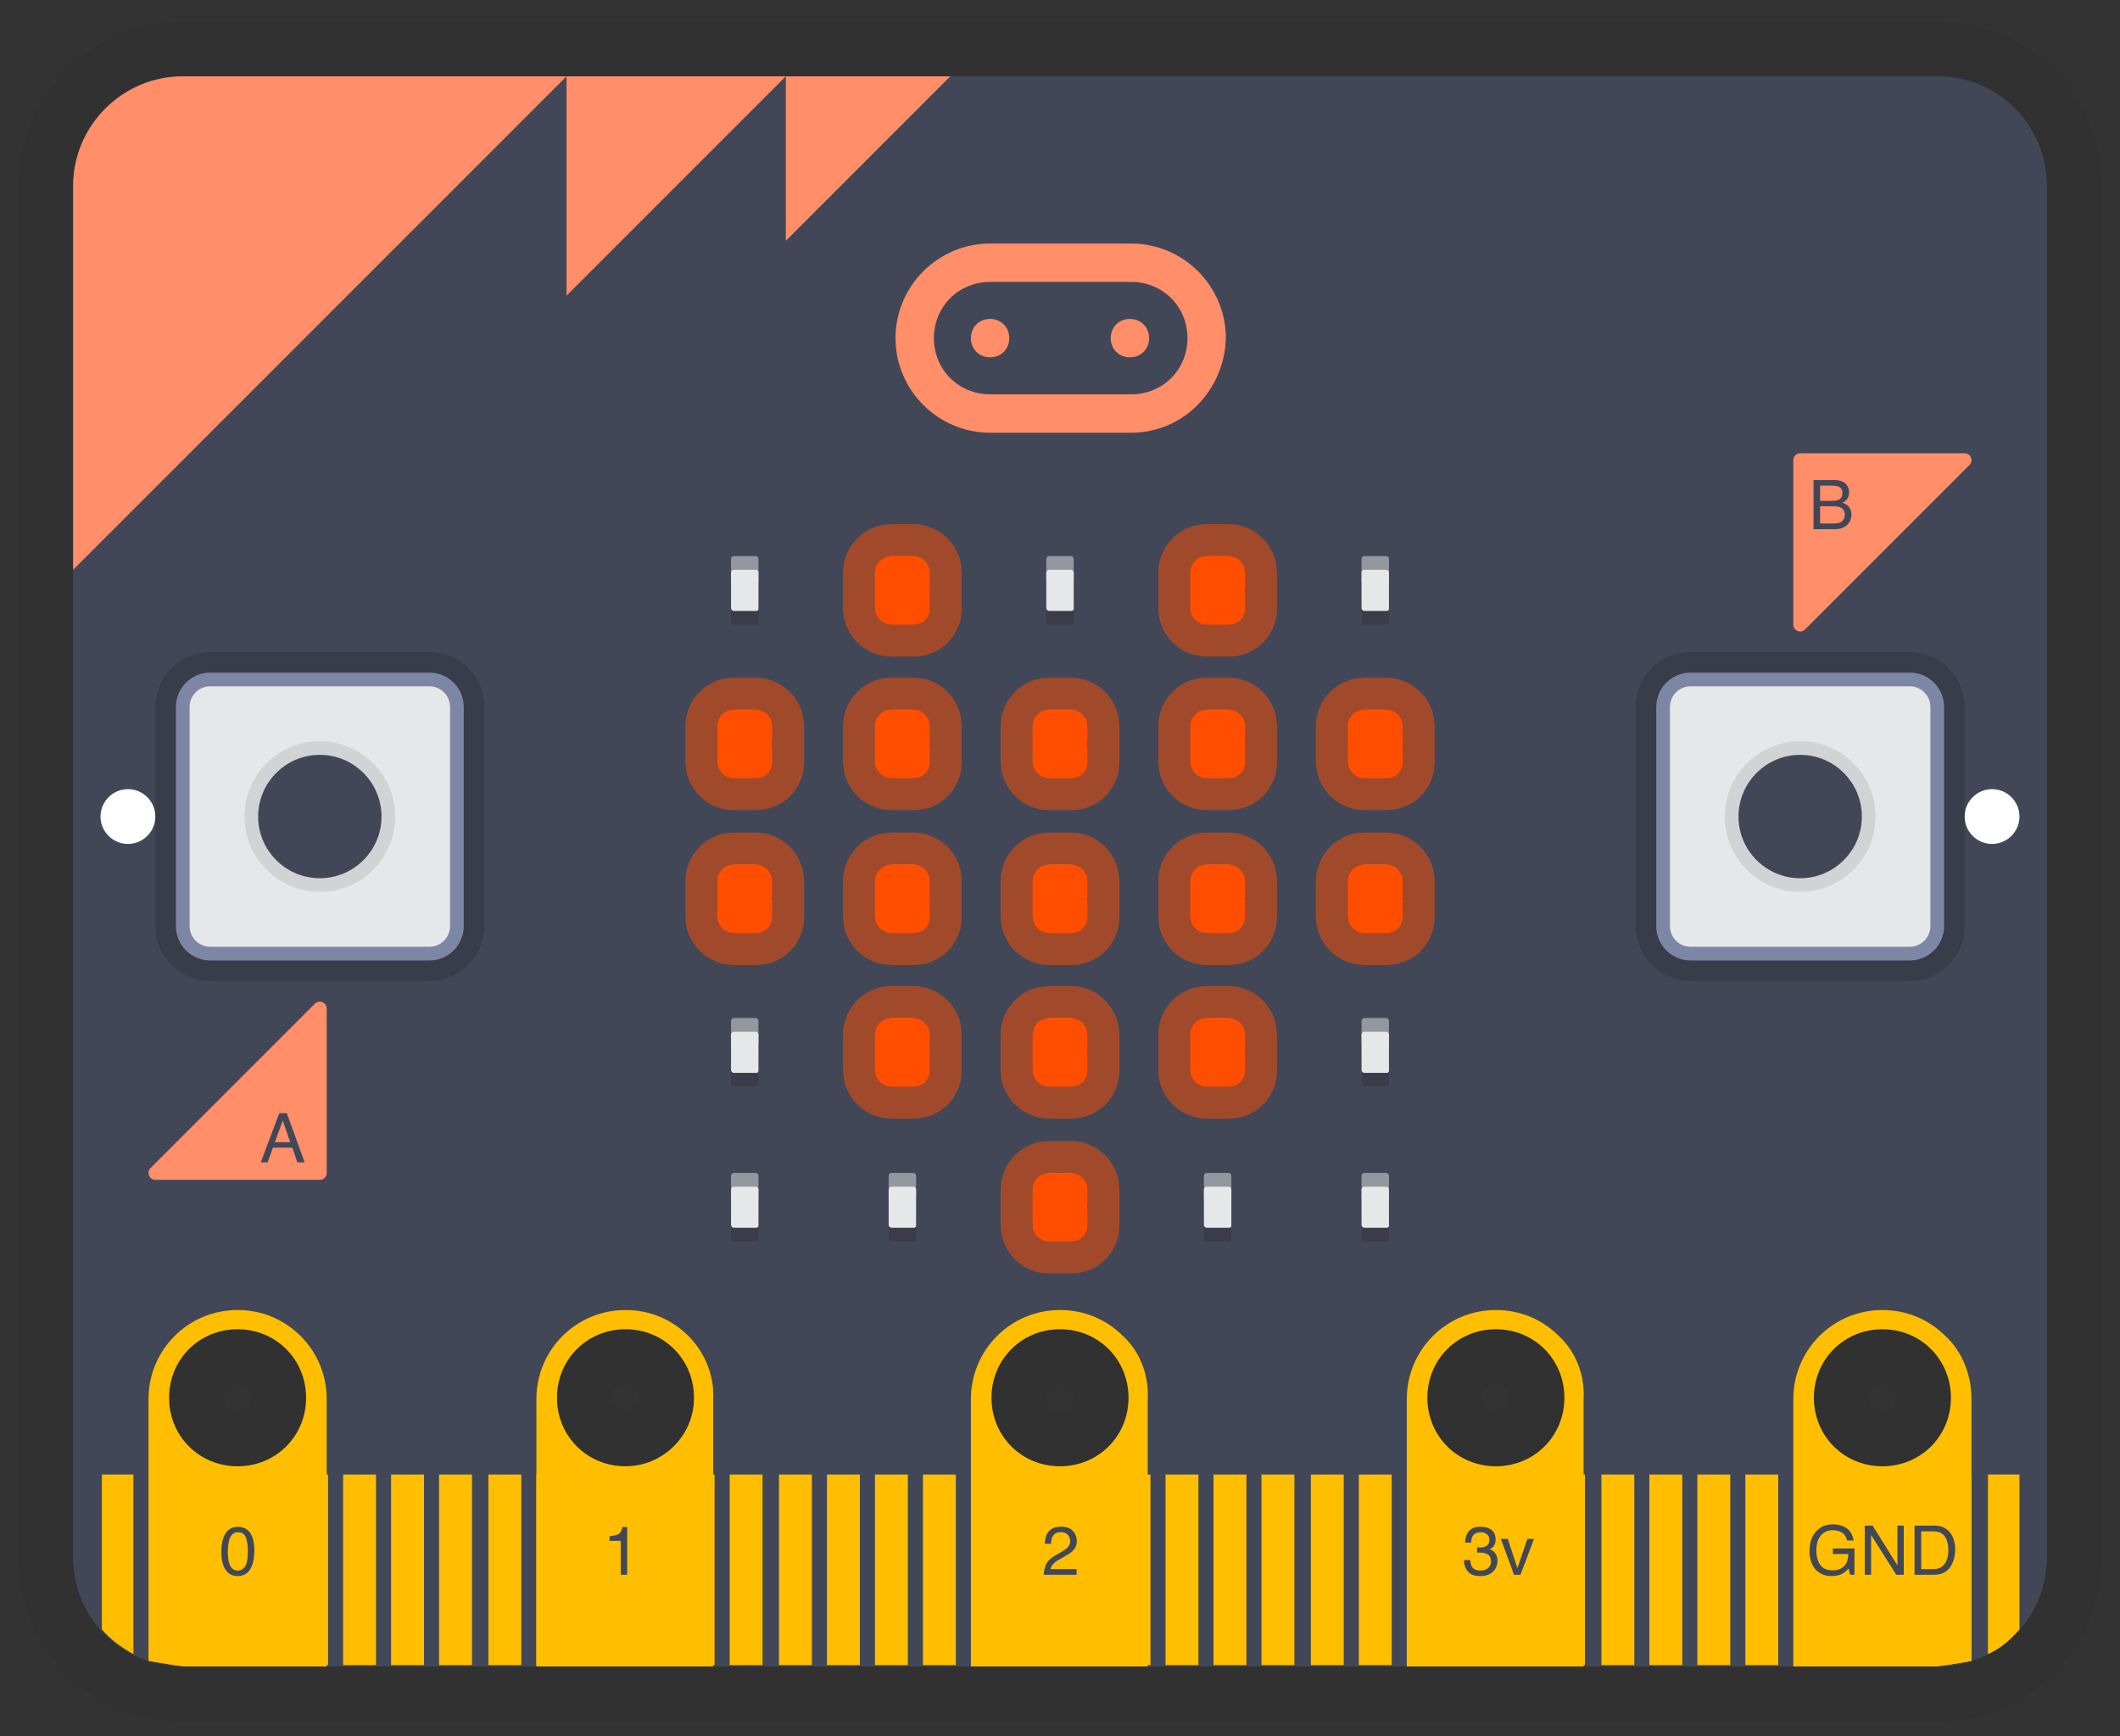<?xml version="1.0" encoding="UTF-8"?>
<svg width="116px" height="95px" viewBox="0 0 116 95" version="1.1" xmlns="http://www.w3.org/2000/svg" xmlns:xlink="http://www.w3.org/1999/xlink">
    <rect x="0" y="0" width="116" height="95" fill="#333333" stroke="none"/>
    <!-- Generator: Sketch 50.2 (55047) - http://www.bohemiancoding.com/sketch -->
    <title>microbit-illustration</title>
    <desc>Created with Sketch.</desc>
    <defs></defs>
    <g id="microbit-illustration" stroke="none" stroke-width="1" fill="none" fill-rule="evenodd">
        <g id="micro-bit" transform="translate(4, 3.5)">
            <path d="M102,0.675 L6,0.675 C2.7,0.675 0,3.375 0,6.675 L0,81.675 C0,84.375 1.725,86.625 4.125,87.375 C4.725,87.525 5.325,87.675 6,87.675 L102,87.675 C102.675,87.675 103.275,87.6 103.875,87.375 C106.275,86.625 108,84.375 108,81.675 L108,6.675 C108,3.375 105.375,0.675 102,0.675 Z M9,76.725 C6.9,76.725 5.25,75.075 5.25,72.975 C5.25,70.875 6.9,69.225 9,69.225 C11.1,69.225 12.75,70.875 12.75,72.975 C12.75,75.075 11.1,76.725 9,76.725 Z M30.225,76.725 C28.125,76.725 26.475,75.075 26.475,72.975 C26.475,70.875 28.125,69.225 30.225,69.225 C32.325,69.225 33.975,70.875 33.975,72.975 C33.975,75.075 32.25,76.725 30.225,76.725 Z M54,76.725 C51.9,76.725 50.25,75.075 50.25,72.975 C50.25,70.875 51.9,69.225 54,69.225 C56.1,69.225 57.75,70.875 57.75,72.975 C57.75,75.075 56.1,76.725 54,76.725 Z M77.85,76.725 C75.75,76.725 74.1,75.075 74.1,72.975 C74.1,70.875 75.75,69.225 77.85,69.225 C79.95,69.225 81.6,70.875 81.6,72.975 C81.6,75.075 79.95,76.725 77.85,76.725 Z M99,76.725 C96.9,76.725 95.25,75.075 95.25,72.975 C95.25,70.875 96.9,69.225 99,69.225 C101.1,69.225 102.75,70.875 102.75,72.975 C102.75,75.075 101.1,76.725 99,76.725 Z" id="Shape" stroke="#231F20" stroke-width="6" fill="#231F20" fill-rule="nonzero" opacity="0.1"></path>
            <path d="M102,0.675 L6,0.675 C2.7,0.675 0,3.375 0,6.675 L0,81.675 C0,84.375 1.725,86.625 4.125,87.375 C4.725,87.525 5.325,87.675 6,87.675 L102,87.675 C102.675,87.675 103.275,87.6 103.875,87.375 C106.275,86.625 108,84.375 108,81.675 L108,6.675 C108,3.375 105.375,0.675 102,0.675 Z M9,76.725 C6.9,76.725 5.25,75.075 5.25,72.975 C5.25,70.875 6.9,69.225 9,69.225 C11.1,69.225 12.75,70.875 12.75,72.975 C12.75,75.075 11.1,76.725 9,76.725 Z M30.225,76.725 C28.125,76.725 26.475,75.075 26.475,72.975 C26.475,70.875 28.125,69.225 30.225,69.225 C32.325,69.225 33.975,70.875 33.975,72.975 C33.975,75.075 32.25,76.725 30.225,76.725 Z M54,76.725 C51.9,76.725 50.25,75.075 50.25,72.975 C50.25,70.875 51.9,69.225 54,69.225 C56.1,69.225 57.75,70.875 57.75,72.975 C57.75,75.075 56.1,76.725 54,76.725 Z M77.85,76.725 C75.75,76.725 74.1,75.075 74.1,72.975 C74.1,70.875 75.75,69.225 77.85,69.225 C79.95,69.225 81.6,70.875 81.6,72.975 C81.6,75.075 79.95,76.725 77.85,76.725 Z M99,76.725 C96.9,76.725 95.25,75.075 95.25,72.975 C95.25,70.875 96.9,69.225 99,69.225 C101.1,69.225 102.75,70.875 102.75,72.975 C102.75,75.075 101.1,76.725 99,76.725 Z" id="Shape" fill="#414757" fill-rule="nonzero"></path>
            <path d="M0,27.675 L0,6.675 C0,3.375 2.7,0.675 6,0.675 L27,0.675 L0,27.675 Z" id="Shape" fill="#FF8E69" fill-rule="nonzero"></path>
            <polygon id="Shape" fill="#FF8E69" fill-rule="nonzero" points="27 12.675 27 0.675 39 0.675"></polygon>
            <polygon id="Shape" fill="#FF8E69" fill-rule="nonzero" points="39 9.675 39 0.675 48 0.675"></polygon>
            <polygon id="Shape" stroke="#FF8E69" stroke-width="0.75" fill="#FF8E69" fill-rule="nonzero" stroke-linecap="round" stroke-linejoin="round" points="94.5 30.675 94.5 21.675 103.5 21.675"></polygon>
            <polygon id="Shape" stroke="#FF8E69" stroke-width="0.75" fill="#FF8E69" fill-rule="nonzero" stroke-linecap="round" stroke-linejoin="round" points="13.5 51.675 13.5 60.675 4.5 60.675"></polygon>
            <path d="M3,42.675 C2.175,42.675 1.5,42 1.5,41.175 C1.5,40.35 2.175,39.675 3,39.675 C3.825,39.675 4.5,40.35 4.5,41.175 C4.5,42 3.825,42.675 3,42.675 Z" id="Shape" fill="#FFFFFF" fill-rule="nonzero"></path>
            <path d="M105,42.675 C104.175,42.675 103.5,42 103.5,41.175 C103.5,40.35 104.175,39.675 105,39.675 C105.825,39.675 106.5,40.35 106.5,41.175 C106.5,42 105.825,42.675 105,42.675 Z" id="Shape" fill="#FFFFFF" fill-rule="nonzero"></path>
            <g id="Group" transform="translate(45, 9.75)" fill="#FF8E69" fill-rule="nonzero">
                <path d="M12.825,6.3 C13.425,6.3 13.875,5.85 13.875,5.25 C13.875,4.65 13.425,4.2 12.825,4.2 C12.225,4.2 11.775,4.65 11.775,5.25 C11.775,5.85 12.225,6.3 12.825,6.3" id="Shape"></path>
                <path d="M5.175,4.2 C4.575,4.2 4.125,4.65 4.125,5.25 C4.125,5.85 4.575,6.3 5.175,6.3 C5.775,6.3 6.225,5.85 6.225,5.25 C6.225,4.65 5.775,4.2 5.175,4.2" id="Shape"></path>
                <path d="M5.175,2.175 C3.45,2.175 2.1,3.525 2.1,5.25 C2.1,6.975 3.45,8.325 5.175,8.325 L12.9,8.325 C14.625,8.325 15.975,6.975 15.975,5.25 C15.975,3.525 14.625,2.175 12.9,2.175 L5.175,2.175 M12.9,10.425 L5.175,10.425 C2.325,10.425 0,8.1 0,5.25 C0,2.4 2.325,0.075 5.175,0.075 L12.9,0.075 C15.75,0.075 18.075,2.4 18.075,5.25 C18,8.1 15.75,10.425 12.9,10.425" id="Shape"></path>
            </g>
            <g id="Group" transform="translate(6, 33)" fill-rule="nonzero">
                <path d="M13.5,0.675 L1.5,0.675 C0.675,0.675 0,1.35 0,2.175 L0,14.175 C0,15 0.675,15.675 1.5,15.675 L13.5,15.675 C14.325,15.675 15,15 15,14.175 L15,2.175 C15,1.35 14.325,0.675 13.5,0.675 Z" id="Shape" stroke="#231F20" stroke-width="3" fill="#231F20" opacity="0.25" stroke-linecap="round" stroke-linejoin="round"></path>
                <path d="M13.5,0.675 L1.5,0.675 C0.675,0.675 0,1.35 0,2.175 L0,14.175 C0,15 0.675,15.675 1.5,15.675 L13.5,15.675 C14.325,15.675 15,15 15,14.175 L15,2.175 C15,1.35 14.325,0.675 13.5,0.675 Z" id="Shape" stroke="#7C87A5" stroke-width="0.75" fill="#E6E7E8" stroke-linecap="round" stroke-linejoin="round"></path>
                <circle id="Oval" stroke="#231F20" stroke-width="2.25" fill="#231F20" opacity="0.1" cx="7.5" cy="8.175" r="3"></circle>
                <circle id="Oval" stroke="#414757" stroke-width="0.75" fill="#414757" cx="7.5" cy="8.175" r="3"></circle>
            </g>
            <g id="Group" transform="translate(87, 33)" fill-rule="nonzero">
                <path d="M13.5,0.675 L1.5,0.675 C0.675,0.675 0,1.35 0,2.175 L0,14.175 C0,15 0.675,15.675 1.5,15.675 L13.5,15.675 C14.325,15.675 15,15 15,14.175 L15,2.175 C15,1.35 14.325,0.675 13.5,0.675 Z" id="Shape" stroke="#231F20" stroke-width="3" fill="#231F20" opacity="0.25" stroke-linecap="round" stroke-linejoin="round"></path>
                <path d="M13.5,0.675 L1.5,0.675 C0.675,0.675 0,1.35 0,2.175 L0,14.175 C0,15 0.675,15.675 1.5,15.675 L13.5,15.675 C14.325,15.675 15,15 15,14.175 L15,2.175 C15,1.35 14.325,0.675 13.5,0.675 Z" id="Shape" stroke="#7C87A5" stroke-width="0.75" fill="#E6E7E8" stroke-linecap="round" stroke-linejoin="round"></path>
                <circle id="Oval" stroke="#231F20" stroke-width="2.25" fill="#231F20" opacity="0.1" cx="7.5" cy="8.175" r="3"></circle>
                <circle id="Oval" stroke="#414757" stroke-width="0.75" fill="#414757" cx="7.5" cy="8.175" r="3"></circle>
            </g>
            <g id="Group" transform="translate(36, 26.25)" fill-rule="nonzero">
                <g id="Shape">
                    <g opacity="0.5" fill="#E6E7E8">
                        <path d="M1.35,2.175 L0.15,2.175 C0.075,2.175 -7.10542736e-15,2.1 -7.10542736e-15,2.025 L-7.10542736e-15,0.825 C-7.10542736e-15,0.75 0.075,0.675 0.15,0.675 L1.35,0.675 C1.425,0.675 1.5,0.75 1.5,0.825 L1.5,2.025 C1.5,2.1 1.5,2.175 1.35,2.175 Z"></path>
                    </g>
                    <g opacity="0.25" transform="translate(0, 2.25)" fill="#231F20">
                        <path d="M1.35,2.175 L0.15,2.175 C0.075,2.175 -7.10542736e-15,2.1 -7.10542736e-15,2.025 L-7.10542736e-15,0.825 C-7.10542736e-15,0.75 0.075,0.675 0.15,0.675 L1.35,0.675 C1.425,0.675 1.5,0.75 1.5,0.825 L1.5,2.025 C1.5,2.1 1.5,2.175 1.35,2.175 Z"></path>
                    </g>
                    <path d="M1.35,3.675 L0.15,3.675 C0.075,3.675 -7.10542736e-15,3.6 -7.10542736e-15,3.525 L-7.10542736e-15,1.575 C-7.10542736e-15,1.5 0.075,1.425 0.15,1.425 L1.35,1.425 C1.425,1.425 1.5,1.5 1.5,1.575 L1.5,3.525 C1.5,3.6 1.5,3.675 1.35,3.675 Z" fill="#E6E7E8"></path>
                </g>
                <g transform="translate(8.25, 0)" id="Shape">
                    <g opacity="0.5" fill="#E6E7E8">
                        <path d="M1.725,2.175 L0.525,2.175 C0.45,2.175 0.375,2.1 0.375,2.025 L0.375,0.825 C0.375,0.75 0.45,0.675 0.525,0.675 L1.725,0.675 C1.8,0.675 1.875,0.75 1.875,0.825 L1.875,2.025 C1.875,2.1 1.875,2.175 1.725,2.175 Z"></path>
                    </g>
                    <g opacity="0.25" transform="translate(0, 2.25)" fill="#231F20">
                        <path d="M1.725,2.175 L0.525,2.175 C0.45,2.175 0.375,2.1 0.375,2.025 L0.375,0.825 C0.375,0.75 0.45,0.675 0.525,0.675 L1.725,0.675 C1.8,0.675 1.875,0.75 1.875,0.825 L1.875,2.025 C1.875,2.1 1.875,2.175 1.725,2.175 Z"></path>
                    </g>
                    <path d="M1.725,3.675 L0.525,3.675 C0.45,3.675 0.375,3.6 0.375,3.525 L0.375,1.575 C0.375,1.5 0.45,1.425 0.525,1.425 L1.725,1.425 C1.8,1.425 1.875,1.5 1.875,1.575 L1.875,3.525 C1.875,3.6 1.875,3.675 1.725,3.675 Z" fill="#E6E7E8"></path>
                </g>
                <g transform="translate(17.25, 0)" id="Shape">
                    <g opacity="0.5" fill="#E6E7E8">
                        <path d="M1.35,2.175 L0.15,2.175 C0.075,2.175 0,2.1 0,2.025 L0,0.825 C0,0.75 0.075,0.675 0.15,0.675 L1.35,0.675 C1.425,0.675 1.5,0.75 1.5,0.825 L1.5,2.025 C1.5,2.1 1.5,2.175 1.35,2.175 Z"></path>
                    </g>
                    <g opacity="0.25" transform="translate(0, 2.25)" fill="#231F20">
                        <path d="M1.35,2.175 L0.15,2.175 C0.075,2.175 0,2.1 0,2.025 L0,0.825 C0,0.75 0.075,0.675 0.15,0.675 L1.35,0.675 C1.425,0.675 1.5,0.75 1.5,0.825 L1.5,2.025 C1.5,2.1 1.5,2.175 1.35,2.175 Z"></path>
                    </g>
                    <path d="M1.35,3.675 L0.15,3.675 C0.075,3.675 0,3.6 0,3.525 L0,1.575 C0,1.5 0.075,1.425 0.15,1.425 L1.35,1.425 C1.425,1.425 1.5,1.5 1.5,1.575 L1.5,3.525 C1.5,3.6 1.5,3.675 1.35,3.675 Z" fill="#E6E7E8"></path>
                </g>
                <g transform="translate(25.5, 0)" id="Shape">
                    <g opacity="0.5" fill="#E6E7E8">
                        <path d="M1.725,2.175 L0.525,2.175 C0.45,2.175 0.375,2.1 0.375,2.025 L0.375,0.825 C0.375,0.75 0.45,0.675 0.525,0.675 L1.725,0.675 C1.8,0.675 1.875,0.75 1.875,0.825 L1.875,2.025 C1.875,2.1 1.875,2.175 1.725,2.175 Z"></path>
                    </g>
                    <g opacity="0.25" transform="translate(0, 2.25)" fill="#231F20">
                        <path d="M1.725,2.175 L0.525,2.175 C0.45,2.175 0.375,2.1 0.375,2.025 L0.375,0.825 C0.375,0.75 0.45,0.675 0.525,0.675 L1.725,0.675 C1.8,0.675 1.875,0.75 1.875,0.825 L1.875,2.025 C1.875,2.1 1.875,2.175 1.725,2.175 Z"></path>
                    </g>
                    <path d="M1.725,3.675 L0.525,3.675 C0.45,3.675 0.375,3.6 0.375,3.525 L0.375,1.575 C0.375,1.5 0.45,1.425 0.525,1.425 L1.725,1.425 C1.8,1.425 1.875,1.5 1.875,1.575 L1.875,3.525 C1.875,3.6 1.875,3.675 1.725,3.675 Z" fill="#E6E7E8"></path>
                </g>
                <g transform="translate(34.5, 0)" id="Shape">
                    <g opacity="0.5" fill="#E6E7E8">
                        <path d="M1.35,2.175 L0.15,2.175 C0.075,2.175 0,2.1 0,2.025 L0,0.825 C0,0.75 0.075,0.675 0.15,0.675 L1.35,0.675 C1.425,0.675 1.5,0.75 1.5,0.825 L1.5,2.025 C1.5,2.1 1.5,2.175 1.35,2.175 Z"></path>
                    </g>
                    <g opacity="0.25" transform="translate(0, 2.25)" fill="#231F20">
                        <path d="M1.35,2.175 L0.15,2.175 C0.075,2.175 0,2.1 0,2.025 L0,0.825 C0,0.75 0.075,0.675 0.15,0.675 L1.35,0.675 C1.425,0.675 1.5,0.75 1.5,0.825 L1.5,2.025 C1.5,2.1 1.5,2.175 1.35,2.175 Z"></path>
                    </g>
                    <path d="M1.35,3.675 L0.15,3.675 C0.075,3.675 0,3.6 0,3.525 L0,1.575 C0,1.5 0.075,1.425 0.15,1.425 L1.35,1.425 C1.425,1.425 1.5,1.5 1.5,1.575 L1.5,3.525 C1.5,3.6 1.5,3.675 1.35,3.675 Z" fill="#E6E7E8"></path>
                </g>
            </g>
            <g id="Group" transform="translate(36, 35.25)" fill-rule="nonzero">
                <g id="Shape">
                    <g opacity="0.5" fill="#E6E7E8">
                        <path d="M1.35,1.575 L0.15,1.575 C0.075,1.575 -7.10542736e-15,1.5 -7.10542736e-15,1.425 L-7.10542736e-15,0.225 C-7.10542736e-15,0.15 0.075,0.075 0.15,0.075 L1.35,0.075 C1.425,0.075 1.5,0.15 1.5,0.225 L1.5,1.425 C1.5,1.5 1.5,1.575 1.35,1.575 Z"></path>
                    </g>
                    <g opacity="0.25" transform="translate(0, 2.25)" fill="#231F20">
                        <path d="M1.35,1.575 L0.15,1.575 C0.075,1.575 -7.10542736e-15,1.5 -7.10542736e-15,1.425 L-7.10542736e-15,0.225 C-7.10542736e-15,0.15 0.075,0.075 0.15,0.075 L1.35,0.075 C1.425,0.075 1.5,0.15 1.5,0.225 L1.5,1.425 C1.5,1.5 1.5,1.575 1.35,1.575 Z"></path>
                    </g>
                    <path d="M1.35,3.075 L0.15,3.075 C0.075,3.075 -7.10542736e-15,3 -7.10542736e-15,2.925 L-7.10542736e-15,0.975 C-7.10542736e-15,0.9 0.075,0.825 0.15,0.825 L1.35,0.825 C1.425,0.825 1.5,0.9 1.5,0.975 L1.5,2.925 C1.5,3 1.5,3.075 1.35,3.075 Z" fill="#E6E7E8"></path>
                </g>
                <g transform="translate(8.25, 0)" id="Shape">
                    <g opacity="0.5" fill="#E6E7E8">
                        <path d="M1.725,1.575 L0.525,1.575 C0.45,1.575 0.375,1.5 0.375,1.425 L0.375,0.225 C0.375,0.15 0.45,0.075 0.525,0.075 L1.725,0.075 C1.8,0.075 1.875,0.15 1.875,0.225 L1.875,1.425 C1.875,1.5 1.875,1.575 1.725,1.575 Z"></path>
                    </g>
                    <g opacity="0.25" transform="translate(0, 2.25)" fill="#231F20">
                        <path d="M1.725,1.575 L0.525,1.575 C0.45,1.575 0.375,1.5 0.375,1.425 L0.375,0.225 C0.375,0.15 0.45,0.075 0.525,0.075 L1.725,0.075 C1.8,0.075 1.875,0.15 1.875,0.225 L1.875,1.425 C1.875,1.5 1.875,1.575 1.725,1.575 Z"></path>
                    </g>
                    <path d="M1.725,3.075 L0.525,3.075 C0.45,3.075 0.375,3 0.375,2.925 L0.375,0.975 C0.375,0.9 0.45,0.825 0.525,0.825 L1.725,0.825 C1.8,0.825 1.875,0.9 1.875,0.975 L1.875,2.925 C1.875,3 1.875,3.075 1.725,3.075 Z" fill="#E6E7E8"></path>
                </g>
                <g transform="translate(17.25, 0)" id="Shape">
                    <g opacity="0.5" fill="#E6E7E8">
                        <path d="M1.35,1.575 L0.15,1.575 C0.075,1.575 0,1.5 0,1.425 L0,0.225 C0,0.15 0.075,0.075 0.15,0.075 L1.35,0.075 C1.425,0.075 1.5,0.15 1.5,0.225 L1.5,1.425 C1.5,1.5 1.5,1.575 1.35,1.575 Z"></path>
                    </g>
                    <g opacity="0.25" transform="translate(0, 2.25)" fill="#231F20">
                        <path d="M1.35,1.575 L0.15,1.575 C0.075,1.575 0,1.5 0,1.425 L0,0.225 C0,0.15 0.075,0.075 0.15,0.075 L1.35,0.075 C1.425,0.075 1.5,0.15 1.5,0.225 L1.5,1.425 C1.5,1.5 1.5,1.575 1.35,1.575 Z"></path>
                    </g>
                    <path d="M1.35,3.075 L0.15,3.075 C0.075,3.075 0,3 0,2.925 L0,0.975 C0,0.9 0.075,0.825 0.15,0.825 L1.35,0.825 C1.425,0.825 1.5,0.9 1.5,0.975 L1.5,2.925 C1.5,3 1.5,3.075 1.35,3.075 Z" fill="#E6E7E8"></path>
                </g>
                <g transform="translate(25.5, 0)" id="Shape">
                    <g opacity="0.5" fill="#E6E7E8">
                        <path d="M1.725,1.575 L0.525,1.575 C0.45,1.575 0.375,1.5 0.375,1.425 L0.375,0.225 C0.375,0.15 0.45,0.075 0.525,0.075 L1.725,0.075 C1.8,0.075 1.875,0.15 1.875,0.225 L1.875,1.425 C1.875,1.5 1.875,1.575 1.725,1.575 Z"></path>
                    </g>
                    <g opacity="0.25" transform="translate(0, 2.25)" fill="#231F20">
                        <path d="M1.725,1.575 L0.525,1.575 C0.45,1.575 0.375,1.5 0.375,1.425 L0.375,0.225 C0.375,0.15 0.45,0.075 0.525,0.075 L1.725,0.075 C1.8,0.075 1.875,0.15 1.875,0.225 L1.875,1.425 C1.875,1.5 1.875,1.575 1.725,1.575 Z"></path>
                    </g>
                    <path d="M1.725,3.075 L0.525,3.075 C0.45,3.075 0.375,3 0.375,2.925 L0.375,0.975 C0.375,0.9 0.45,0.825 0.525,0.825 L1.725,0.825 C1.8,0.825 1.875,0.9 1.875,0.975 L1.875,2.925 C1.875,3 1.875,3.075 1.725,3.075 Z" fill="#E6E7E8"></path>
                </g>
                <g transform="translate(34.5, 0)" id="Shape">
                    <g opacity="0.5" fill="#E6E7E8">
                        <path d="M1.35,1.575 L0.15,1.575 C0.075,1.575 0,1.5 0,1.425 L0,0.225 C0,0.15 0.075,0.075 0.15,0.075 L1.35,0.075 C1.425,0.075 1.5,0.15 1.5,0.225 L1.5,1.425 C1.5,1.5 1.5,1.575 1.35,1.575 Z"></path>
                    </g>
                    <g opacity="0.25" transform="translate(0, 2.25)" fill="#231F20">
                        <path d="M1.35,1.575 L0.15,1.575 C0.075,1.575 0,1.5 0,1.425 L0,0.225 C0,0.15 0.075,0.075 0.15,0.075 L1.35,0.075 C1.425,0.075 1.5,0.15 1.5,0.225 L1.5,1.425 C1.5,1.5 1.5,1.575 1.35,1.575 Z"></path>
                    </g>
                    <path d="M1.35,3.075 L0.15,3.075 C0.075,3.075 0,3 0,2.925 L0,0.975 C0,0.9 0.075,0.825 0.15,0.825 L1.35,0.825 C1.425,0.825 1.5,0.9 1.5,0.975 L1.5,2.925 C1.5,3 1.5,3.075 1.35,3.075 Z" fill="#E6E7E8"></path>
                </g>
            </g>
            <g id="Group" transform="translate(36, 43.5)" fill-rule="nonzero">
                <g id="Shape">
                    <g opacity="0.5" fill="#E6E7E8">
                        <path d="M1.35,1.8 L0.15,1.8 C0.075,1.8 -7.10542736e-15,1.725 -7.10542736e-15,1.65 L-7.10542736e-15,0.45 C-7.10542736e-15,0.375 0.075,0.3 0.15,0.3 L1.35,0.3 C1.425,0.3 1.5,0.375 1.5,0.45 L1.5,1.65 C1.5,1.725 1.5,1.8 1.35,1.8 Z"></path>
                    </g>
                    <g opacity="0.25" transform="translate(0, 2.25)" fill="#231F20">
                        <path d="M1.35,1.8 L0.15,1.8 C0.075,1.8 -7.10542736e-15,1.725 -7.10542736e-15,1.65 L-7.10542736e-15,0.45 C-7.10542736e-15,0.375 0.075,0.3 0.15,0.3 L1.35,0.3 C1.425,0.3 1.5,0.375 1.5,0.45 L1.5,1.65 C1.5,1.725 1.5,1.8 1.35,1.8 Z"></path>
                    </g>
                    <path d="M1.35,3.3 L0.15,3.3 C0.075,3.3 -7.10542736e-15,3.225 -7.10542736e-15,3.15 L-7.10542736e-15,1.2 C-7.10542736e-15,1.125 0.075,1.05 0.15,1.05 L1.35,1.05 C1.425,1.05 1.5,1.125 1.5,1.2 L1.5,3.15 C1.5,3.225 1.5,3.3 1.35,3.3 Z" fill="#E6E7E8"></path>
                </g>
                <g transform="translate(8.25, 0)" id="Shape">
                    <g opacity="0.5" fill="#E6E7E8">
                        <path d="M1.725,1.8 L0.525,1.8 C0.45,1.8 0.375,1.725 0.375,1.65 L0.375,0.45 C0.375,0.375 0.45,0.3 0.525,0.3 L1.725,0.3 C1.8,0.3 1.875,0.375 1.875,0.45 L1.875,1.65 C1.875,1.725 1.875,1.8 1.725,1.8 Z"></path>
                    </g>
                    <g opacity="0.25" transform="translate(0, 2.25)" fill="#231F20">
                        <path d="M1.725,1.8 L0.525,1.8 C0.45,1.8 0.375,1.725 0.375,1.65 L0.375,0.45 C0.375,0.375 0.45,0.3 0.525,0.3 L1.725,0.3 C1.8,0.3 1.875,0.375 1.875,0.45 L1.875,1.65 C1.875,1.725 1.875,1.8 1.725,1.8 Z"></path>
                    </g>
                    <path d="M1.725,3.3 L0.525,3.3 C0.45,3.3 0.375,3.225 0.375,3.15 L0.375,1.2 C0.375,1.125 0.45,1.05 0.525,1.05 L1.725,1.05 C1.8,1.05 1.875,1.125 1.875,1.2 L1.875,3.15 C1.875,3.225 1.875,3.3 1.725,3.3 Z" fill="#E6E7E8"></path>
                </g>
                <g transform="translate(17.25, 0)" id="Shape">
                    <g opacity="0.5" fill="#E6E7E8">
                        <path d="M1.35,1.8 L0.15,1.8 C0.075,1.8 0,1.725 0,1.65 L0,0.45 C0,0.375 0.075,0.3 0.15,0.3 L1.35,0.3 C1.425,0.3 1.5,0.375 1.5,0.45 L1.5,1.65 C1.5,1.725 1.5,1.8 1.35,1.8 Z"></path>
                    </g>
                    <g opacity="0.25" transform="translate(0, 2.25)" fill="#231F20">
                        <path d="M1.35,1.8 L0.15,1.8 C0.075,1.8 0,1.725 0,1.65 L0,0.45 C0,0.375 0.075,0.3 0.15,0.3 L1.35,0.3 C1.425,0.3 1.5,0.375 1.5,0.45 L1.5,1.65 C1.5,1.725 1.5,1.8 1.35,1.8 Z"></path>
                    </g>
                    <path d="M1.35,3.3 L0.15,3.3 C0.075,3.3 0,3.225 0,3.15 L0,1.2 C0,1.125 0.075,1.05 0.15,1.05 L1.35,1.05 C1.425,1.05 1.5,1.125 1.5,1.2 L1.5,3.15 C1.5,3.225 1.5,3.3 1.35,3.3 Z" fill="#E6E7E8"></path>
                </g>
                <g transform="translate(25.5, 0)" id="Shape">
                    <g opacity="0.5" fill="#E6E7E8">
                        <path d="M1.725,1.8 L0.525,1.8 C0.45,1.8 0.375,1.725 0.375,1.65 L0.375,0.45 C0.375,0.375 0.45,0.3 0.525,0.3 L1.725,0.3 C1.8,0.3 1.875,0.375 1.875,0.45 L1.875,1.65 C1.875,1.725 1.875,1.8 1.725,1.8 Z"></path>
                    </g>
                    <g opacity="0.25" transform="translate(0, 2.25)" fill="#231F20">
                        <path d="M1.725,1.8 L0.525,1.8 C0.45,1.8 0.375,1.725 0.375,1.65 L0.375,0.45 C0.375,0.375 0.45,0.3 0.525,0.3 L1.725,0.3 C1.8,0.3 1.875,0.375 1.875,0.45 L1.875,1.65 C1.875,1.725 1.875,1.8 1.725,1.8 Z"></path>
                    </g>
                    <path d="M1.725,3.3 L0.525,3.3 C0.45,3.3 0.375,3.225 0.375,3.15 L0.375,1.2 C0.375,1.125 0.45,1.05 0.525,1.05 L1.725,1.05 C1.8,1.05 1.875,1.125 1.875,1.2 L1.875,3.15 C1.875,3.225 1.875,3.3 1.725,3.3 Z" fill="#E6E7E8"></path>
                </g>
                <g transform="translate(34.5, 0)" id="Shape">
                    <g opacity="0.5" fill="#E6E7E8">
                        <path d="M1.35,1.8 L0.15,1.8 C0.075,1.8 0,1.725 0,1.65 L0,0.45 C0,0.375 0.075,0.3 0.15,0.3 L1.35,0.3 C1.425,0.3 1.5,0.375 1.5,0.45 L1.5,1.65 C1.5,1.725 1.5,1.8 1.35,1.8 Z"></path>
                    </g>
                    <g opacity="0.25" transform="translate(0, 2.25)" fill="#231F20">
                        <path d="M1.35,1.8 L0.15,1.8 C0.075,1.8 0,1.725 0,1.65 L0,0.45 C0,0.375 0.075,0.3 0.15,0.3 L1.35,0.3 C1.425,0.3 1.5,0.375 1.5,0.45 L1.5,1.65 C1.5,1.725 1.5,1.8 1.35,1.8 Z"></path>
                    </g>
                    <path d="M1.35,3.3 L0.15,3.3 C0.075,3.3 0,3.225 0,3.15 L0,1.2 C0,1.125 0.075,1.05 0.15,1.05 L1.35,1.05 C1.425,1.05 1.5,1.125 1.5,1.2 L1.5,3.15 C1.5,3.225 1.5,3.3 1.35,3.3 Z" fill="#E6E7E8"></path>
                </g>
            </g>
            <g id="Group" transform="translate(36, 51.75)" fill-rule="nonzero">
                <g id="Shape">
                    <g opacity="0.5" fill="#E6E7E8">
                        <path d="M1.35,1.95 L0.15,1.95 C0.075,1.95 -7.10542736e-15,1.875 -7.10542736e-15,1.8 L-7.10542736e-15,0.6 C-7.10542736e-15,0.525 0.075,0.45 0.15,0.45 L1.35,0.45 C1.425,0.45 1.5,0.525 1.5,0.6 L1.5,1.8 C1.5,1.875 1.5,1.95 1.35,1.95 Z"></path>
                    </g>
                    <g opacity="0.25" transform="translate(0, 2.25)" fill="#231F20">
                        <path d="M1.35,1.95 L0.15,1.95 C0.075,1.95 -7.10542736e-15,1.875 -7.10542736e-15,1.8 L-7.10542736e-15,0.6 C-7.10542736e-15,0.525 0.075,0.45 0.15,0.45 L1.35,0.45 C1.425,0.45 1.5,0.525 1.5,0.6 L1.5,1.8 C1.5,1.875 1.5,1.95 1.35,1.95 Z"></path>
                    </g>
                    <path d="M1.35,3.45 L0.15,3.45 C0.075,3.45 -7.10542736e-15,3.375 -7.10542736e-15,3.3 L-7.10542736e-15,1.35 C-7.10542736e-15,1.275 0.075,1.2 0.15,1.2 L1.35,1.2 C1.425,1.2 1.5,1.275 1.5,1.35 L1.5,3.3 C1.5,3.375 1.5,3.45 1.35,3.45 Z" fill="#E6E7E8"></path>
                </g>
                <g transform="translate(8.25, 0)" id="Shape">
                    <g opacity="0.5" fill="#E6E7E8">
                        <path d="M1.725,1.95 L0.525,1.95 C0.45,1.95 0.375,1.875 0.375,1.8 L0.375,0.6 C0.375,0.525 0.45,0.45 0.525,0.45 L1.725,0.45 C1.8,0.45 1.875,0.525 1.875,0.6 L1.875,1.8 C1.875,1.875 1.875,1.95 1.725,1.95 Z"></path>
                    </g>
                    <g opacity="0.25" transform="translate(0, 2.25)" fill="#231F20">
                        <path d="M1.725,1.95 L0.525,1.95 C0.45,1.95 0.375,1.875 0.375,1.8 L0.375,0.6 C0.375,0.525 0.45,0.45 0.525,0.45 L1.725,0.45 C1.8,0.45 1.875,0.525 1.875,0.6 L1.875,1.8 C1.875,1.875 1.875,1.95 1.725,1.95 Z"></path>
                    </g>
                    <path d="M1.725,3.45 L0.525,3.45 C0.45,3.45 0.375,3.375 0.375,3.3 L0.375,1.35 C0.375,1.275 0.45,1.2 0.525,1.2 L1.725,1.2 C1.8,1.2 1.875,1.275 1.875,1.35 L1.875,3.3 C1.875,3.375 1.875,3.45 1.725,3.45 Z" fill="#E6E7E8"></path>
                </g>
                <g transform="translate(17.25, 0)" id="Shape">
                    <g opacity="0.5" fill="#E6E7E8">
                        <path d="M1.35,1.95 L0.15,1.95 C0.075,1.95 0,1.875 0,1.8 L0,0.6 C0,0.525 0.075,0.45 0.15,0.45 L1.35,0.45 C1.425,0.45 1.5,0.525 1.5,0.6 L1.5,1.8 C1.5,1.875 1.5,1.95 1.35,1.95 Z"></path>
                    </g>
                    <g opacity="0.25" transform="translate(0, 2.25)" fill="#231F20">
                        <path d="M1.35,1.95 L0.15,1.95 C0.075,1.95 0,1.875 0,1.8 L0,0.6 C0,0.525 0.075,0.45 0.15,0.45 L1.35,0.45 C1.425,0.45 1.5,0.525 1.5,0.6 L1.5,1.8 C1.5,1.875 1.5,1.95 1.35,1.95 Z"></path>
                    </g>
                    <path d="M1.35,3.45 L0.15,3.45 C0.075,3.45 0,3.375 0,3.3 L0,1.35 C0,1.275 0.075,1.2 0.15,1.2 L1.35,1.2 C1.425,1.2 1.5,1.275 1.5,1.35 L1.5,3.3 C1.5,3.375 1.5,3.45 1.35,3.45 Z" fill="#E6E7E8"></path>
                </g>
                <g transform="translate(25.5, 0)" id="Shape">
                    <g opacity="0.5" fill="#E6E7E8">
                        <path d="M1.725,1.95 L0.525,1.95 C0.45,1.95 0.375,1.875 0.375,1.8 L0.375,0.6 C0.375,0.525 0.45,0.45 0.525,0.45 L1.725,0.45 C1.8,0.45 1.875,0.525 1.875,0.6 L1.875,1.8 C1.875,1.875 1.875,1.95 1.725,1.95 Z"></path>
                    </g>
                    <g opacity="0.25" transform="translate(0, 2.25)" fill="#231F20">
                        <path d="M1.725,1.95 L0.525,1.95 C0.45,1.95 0.375,1.875 0.375,1.8 L0.375,0.6 C0.375,0.525 0.45,0.45 0.525,0.45 L1.725,0.45 C1.8,0.45 1.875,0.525 1.875,0.6 L1.875,1.8 C1.875,1.875 1.875,1.95 1.725,1.95 Z"></path>
                    </g>
                    <path d="M1.725,3.45 L0.525,3.45 C0.45,3.45 0.375,3.375 0.375,3.3 L0.375,1.35 C0.375,1.275 0.45,1.2 0.525,1.2 L1.725,1.2 C1.8,1.2 1.875,1.275 1.875,1.35 L1.875,3.3 C1.875,3.375 1.875,3.45 1.725,3.45 Z" fill="#E6E7E8"></path>
                </g>
                <g transform="translate(34.5, 0)" id="Shape">
                    <g opacity="0.5" fill="#E6E7E8">
                        <path d="M1.35,1.95 L0.15,1.95 C0.075,1.95 0,1.875 0,1.8 L0,0.6 C0,0.525 0.075,0.45 0.15,0.45 L1.35,0.45 C1.425,0.45 1.5,0.525 1.5,0.6 L1.5,1.8 C1.5,1.875 1.5,1.95 1.35,1.95 Z"></path>
                    </g>
                    <g opacity="0.25" transform="translate(0, 2.25)" fill="#231F20">
                        <path d="M1.35,1.95 L0.15,1.95 C0.075,1.95 0,1.875 0,1.8 L0,0.6 C0,0.525 0.075,0.45 0.15,0.45 L1.35,0.45 C1.425,0.45 1.5,0.525 1.5,0.6 L1.5,1.8 C1.5,1.875 1.5,1.95 1.35,1.95 Z"></path>
                    </g>
                    <path d="M1.35,3.45 L0.15,3.45 C0.075,3.45 0,3.375 0,3.3 L0,1.35 C0,1.275 0.075,1.2 0.15,1.2 L1.35,1.2 C1.425,1.2 1.5,1.275 1.5,1.35 L1.5,3.3 C1.5,3.375 1.5,3.45 1.35,3.45 Z" fill="#E6E7E8"></path>
                </g>
            </g>
            <g id="Group" transform="translate(36, 60)" fill-rule="nonzero">
                <g id="Shape">
                    <g opacity="0.5" fill="#E6E7E8">
                        <path d="M1.35,2.175 L0.15,2.175 C0.075,2.175 -7.10542736e-15,2.1 -7.10542736e-15,2.025 L-7.10542736e-15,0.825 C-7.10542736e-15,0.75 0.075,0.675 0.15,0.675 L1.35,0.675 C1.425,0.675 1.5,0.75 1.5,0.825 L1.5,2.025 C1.5,2.1 1.5,2.175 1.35,2.175 Z"></path>
                    </g>
                    <g opacity="0.25" transform="translate(0, 2.25)" fill="#231F20">
                        <path d="M1.35,2.175 L0.15,2.175 C0.075,2.175 -7.10542736e-15,2.1 -7.10542736e-15,2.025 L-7.10542736e-15,0.825 C-7.10542736e-15,0.75 0.075,0.675 0.15,0.675 L1.35,0.675 C1.425,0.675 1.5,0.75 1.5,0.825 L1.5,2.025 C1.5,2.1 1.5,2.175 1.35,2.175 Z"></path>
                    </g>
                    <path d="M1.35,3.675 L0.15,3.675 C0.075,3.675 -7.10542736e-15,3.6 -7.10542736e-15,3.525 L-7.10542736e-15,1.575 C-7.10542736e-15,1.5 0.075,1.425 0.15,1.425 L1.35,1.425 C1.425,1.425 1.5,1.5 1.5,1.575 L1.5,3.525 C1.5,3.6 1.5,3.675 1.35,3.675 Z" fill="#E6E7E8"></path>
                </g>
                <g transform="translate(8.25, 0)" id="Shape">
                    <g opacity="0.5" fill="#E6E7E8">
                        <path d="M1.725,2.175 L0.525,2.175 C0.45,2.175 0.375,2.1 0.375,2.025 L0.375,0.825 C0.375,0.75 0.45,0.675 0.525,0.675 L1.725,0.675 C1.8,0.675 1.875,0.75 1.875,0.825 L1.875,2.025 C1.875,2.1 1.875,2.175 1.725,2.175 Z"></path>
                    </g>
                    <g opacity="0.25" transform="translate(0, 2.25)" fill="#231F20">
                        <path d="M1.725,2.175 L0.525,2.175 C0.45,2.175 0.375,2.1 0.375,2.025 L0.375,0.825 C0.375,0.75 0.45,0.675 0.525,0.675 L1.725,0.675 C1.8,0.675 1.875,0.75 1.875,0.825 L1.875,2.025 C1.875,2.1 1.875,2.175 1.725,2.175 Z"></path>
                    </g>
                    <path d="M1.725,3.675 L0.525,3.675 C0.45,3.675 0.375,3.6 0.375,3.525 L0.375,1.575 C0.375,1.5 0.45,1.425 0.525,1.425 L1.725,1.425 C1.8,1.425 1.875,1.5 1.875,1.575 L1.875,3.525 C1.875,3.6 1.875,3.675 1.725,3.675 Z" fill="#E6E7E8"></path>
                </g>
                <g transform="translate(17.25, 0)" id="Shape">
                    <g opacity="0.5" fill="#E6E7E8">
                        <path d="M1.35,2.175 L0.15,2.175 C0.075,2.175 0,2.1 0,2.025 L0,0.825 C0,0.75 0.075,0.675 0.15,0.675 L1.35,0.675 C1.425,0.675 1.5,0.75 1.5,0.825 L1.5,2.025 C1.5,2.1 1.5,2.175 1.35,2.175 Z"></path>
                    </g>
                    <g opacity="0.25" transform="translate(0, 2.25)" fill="#231F20">
                        <path d="M1.35,2.175 L0.15,2.175 C0.075,2.175 0,2.1 0,2.025 L0,0.825 C0,0.75 0.075,0.675 0.15,0.675 L1.35,0.675 C1.425,0.675 1.5,0.75 1.5,0.825 L1.5,2.025 C1.5,2.1 1.5,2.175 1.35,2.175 Z"></path>
                    </g>
                    <path d="M1.35,3.675 L0.15,3.675 C0.075,3.675 0,3.6 0,3.525 L0,1.575 C0,1.5 0.075,1.425 0.15,1.425 L1.35,1.425 C1.425,1.425 1.5,1.5 1.5,1.575 L1.5,3.525 C1.5,3.6 1.5,3.675 1.35,3.675 Z" fill="#E6E7E8"></path>
                </g>
                <g transform="translate(25.5, 0)" id="Shape">
                    <g opacity="0.5" fill="#E6E7E8">
                        <path d="M1.725,2.175 L0.525,2.175 C0.45,2.175 0.375,2.1 0.375,2.025 L0.375,0.825 C0.375,0.75 0.45,0.675 0.525,0.675 L1.725,0.675 C1.8,0.675 1.875,0.75 1.875,0.825 L1.875,2.025 C1.875,2.1 1.875,2.175 1.725,2.175 Z"></path>
                    </g>
                    <g opacity="0.25" transform="translate(0, 2.25)" fill="#231F20">
                        <path d="M1.725,2.175 L0.525,2.175 C0.45,2.175 0.375,2.1 0.375,2.025 L0.375,0.825 C0.375,0.75 0.45,0.675 0.525,0.675 L1.725,0.675 C1.8,0.675 1.875,0.75 1.875,0.825 L1.875,2.025 C1.875,2.1 1.875,2.175 1.725,2.175 Z"></path>
                    </g>
                    <path d="M1.725,3.675 L0.525,3.675 C0.45,3.675 0.375,3.6 0.375,3.525 L0.375,1.575 C0.375,1.5 0.45,1.425 0.525,1.425 L1.725,1.425 C1.8,1.425 1.875,1.5 1.875,1.575 L1.875,3.525 C1.875,3.6 1.875,3.675 1.725,3.675 Z" fill="#E6E7E8"></path>
                </g>
                <g transform="translate(34.5, 0)" id="Shape">
                    <g opacity="0.5" fill="#E6E7E8">
                        <path d="M1.35,2.175 L0.15,2.175 C0.075,2.175 0,2.1 0,2.025 L0,0.825 C0,0.75 0.075,0.675 0.15,0.675 L1.35,0.675 C1.425,0.675 1.5,0.75 1.5,0.825 L1.5,2.025 C1.5,2.1 1.5,2.175 1.35,2.175 Z"></path>
                    </g>
                    <g opacity="0.25" transform="translate(0, 2.25)" fill="#231F20">
                        <path d="M1.35,2.175 L0.15,2.175 C0.075,2.175 0,2.1 0,2.025 L0,0.825 C0,0.75 0.075,0.675 0.15,0.675 L1.35,0.675 C1.425,0.675 1.5,0.75 1.5,0.825 L1.5,2.025 C1.5,2.1 1.5,2.175 1.35,2.175 Z"></path>
                    </g>
                    <path d="M1.35,3.675 L0.15,3.675 C0.075,3.675 0,3.6 0,3.525 L0,1.575 C0,1.5 0.075,1.425 0.15,1.425 L1.35,1.425 C1.425,1.425 1.5,1.5 1.5,1.575 L1.5,3.525 C1.5,3.6 1.5,3.675 1.35,3.675 Z" fill="#E6E7E8"></path>
                </g>
            </g>
            <g id="Group" transform="translate(1.5, 76.5)" fill="#FFBF00" fill-rule="nonzero">
                <path d="M1.8,0.675 L1.8,10.5 C1.125,10.125 0.525,9.675 0.075,9.15 L0.075,0.675 L1.8,0.675 Z" id="Shape"></path>
                <polygon id="Shape" points="4.05 11.1 4.425 11.1 4.425 0.675 2.7 0.675 2.7 10.875"></polygon>
                <rect id="Rectangle-path" x="5.325" y="0.675" width="1.8" height="10.425"></rect>
                <rect id="Rectangle-path" x="7.95" y="0.675" width="1.8" height="10.425"></rect>
                <rect id="Rectangle-path" x="10.65" y="0.675" width="1.8" height="10.425"></rect>
                <rect id="Rectangle-path" x="13.275" y="0.675" width="1.8" height="10.425"></rect>
                <rect id="Rectangle-path" x="15.9" y="0.675" width="1.8" height="10.425"></rect>
                <rect id="Rectangle-path" x="18.525" y="0.675" width="1.8" height="10.425"></rect>
                <rect id="Rectangle-path" x="21.225" y="0.675" width="1.8" height="10.425"></rect>
                <rect id="Rectangle-path" x="23.85" y="0.675" width="1.8" height="10.425"></rect>
                <rect id="Rectangle-path" x="26.475" y="0.675" width="1.8" height="10.425"></rect>
                <rect id="Rectangle-path" x="29.175" y="0.675" width="1.8" height="10.425"></rect>
                <rect id="Rectangle-path" x="31.8" y="0.675" width="1.8" height="10.425"></rect>
                <rect id="Rectangle-path" x="34.425" y="0.675" width="1.8" height="10.425"></rect>
                <rect id="Rectangle-path" x="37.125" y="0.675" width="1.8" height="10.425"></rect>
                <rect id="Rectangle-path" x="39.75" y="0.675" width="1.8" height="10.425"></rect>
                <rect id="Rectangle-path" x="42.375" y="0.675" width="1.8" height="10.425"></rect>
                <rect id="Rectangle-path" x="45" y="0.675" width="1.8" height="10.425"></rect>
                <rect id="Rectangle-path" x="47.7" y="0.675" width="1.8" height="10.425"></rect>
                <rect id="Rectangle-path" x="50.325" y="0.675" width="1.8" height="10.425"></rect>
                <rect id="Rectangle-path" x="52.95" y="0.675" width="1.8" height="10.425"></rect>
                <rect id="Rectangle-path" x="55.65" y="0.675" width="1.8" height="10.425"></rect>
                <rect id="Rectangle-path" x="58.275" y="0.675" width="1.8" height="10.425"></rect>
                <rect id="Rectangle-path" x="60.9" y="0.675" width="1.8" height="10.425"></rect>
                <rect id="Rectangle-path" x="63.525" y="0.675" width="1.8" height="10.425"></rect>
                <rect id="Rectangle-path" x="66.225" y="0.675" width="1.8" height="10.425"></rect>
                <rect id="Rectangle-path" x="68.85" y="0.675" width="1.8" height="10.425"></rect>
                <rect id="Rectangle-path" x="71.475" y="0.675" width="1.8" height="10.425"></rect>
                <rect id="Rectangle-path" x="74.175" y="0.675" width="1.8" height="10.425"></rect>
                <rect id="Rectangle-path" x="76.8" y="0.675" width="1.8" height="10.425"></rect>
                <rect id="Rectangle-path" x="79.425" y="0.675" width="1.8" height="10.425"></rect>
                <rect id="Rectangle-path" x="82.125" y="0.675" width="1.8" height="10.425"></rect>
                <rect id="Rectangle-path" x="84.75" y="0.675" width="1.8" height="10.425"></rect>
                <rect id="Rectangle-path" x="87.375" y="0.675" width="1.8" height="10.425"></rect>
                <rect id="Rectangle-path" x="90" y="0.675" width="1.8" height="10.425"></rect>
                <rect id="Rectangle-path" x="92.7" y="0.675" width="1.8" height="10.425"></rect>
                <rect id="Rectangle-path" x="95.325" y="0.675" width="1.8" height="10.425"></rect>
                <rect id="Rectangle-path" x="97.95" y="0.675" width="1.8" height="10.425"></rect>
                <polygon id="Shape" points="101.025 11.1 100.65 11.1 100.65 0.675 102.375 0.675 102.375 10.875"></polygon>
                <path d="M105,0.675 L105,9.15 C104.475,9.75 103.95,10.2 103.275,10.5 L103.275,0.675 L105,0.675 Z" id="Shape"></path>
            </g>
            <g id="Group" transform="translate(3.75, 67.5)" fill="#FFBF00" fill-rule="nonzero">
                <path d="M5.25,9.225 C3.15,9.225 1.5,7.575 1.5,5.475 C1.5,3.375 3.15,1.725 5.25,1.725 C7.35,1.725 9,3.375 9,5.475 C9,7.575 7.35,9.225 5.25,9.225 Z M2.25,20.175 L10.125,20.175 L10.125,5.55 C10.125,4.2 9.6,3 8.7,2.1 C7.8,1.2 6.6,0.675 5.25,0.675 C2.55,0.675 0.375,2.85 0.375,5.55 L0.375,19.875 L2.25,20.175 Z" id="Shape"></path>
                <path d="M29.925,2.1 C29.025,1.2 27.825,0.675 26.475,0.675 C23.775,0.675 21.6,2.85 21.6,5.55 L21.6,20.175 L31.275,20.175 L31.275,5.55 C31.35,4.2 30.75,2.925 29.925,2.1 Z M26.475,9.225 C24.375,9.225 22.725,7.575 22.725,5.475 C22.725,3.375 24.375,1.725 26.475,1.725 C28.575,1.725 30.225,3.375 30.225,5.475 C30.225,7.575 28.5,9.225 26.475,9.225 Z" id="Shape"></path>
                <path d="M53.7,2.1 C52.8,1.2 51.6,0.675 50.25,0.675 C47.55,0.675 45.375,2.85 45.375,5.55 L45.375,20.175 L55.05,20.175 L55.05,5.55 C55.125,4.2 54.6,2.925 53.7,2.1 Z M50.25,9.225 C48.15,9.225 46.5,7.575 46.5,5.475 C46.5,3.375 48.15,1.725 50.25,1.725 C52.35,1.725 54,3.375 54,5.475 C54,7.575 52.35,9.225 50.25,9.225 Z" id="Shape"></path>
                <path d="M77.55,2.1 C76.65,1.2 75.45,0.675 74.1,0.675 C71.4,0.675 69.225,2.85 69.225,5.55 L69.225,20.175 L78.9,20.175 L78.9,5.55 C78.975,4.2 78.45,2.925 77.55,2.1 Z M74.1,9.225 C72,9.225 70.35,7.575 70.35,5.475 C70.35,3.375 72,1.725 74.1,1.725 C76.2,1.725 77.85,3.375 77.85,5.475 C77.85,7.575 76.2,9.225 74.1,9.225 Z" id="Shape"></path>
                <path d="M98.7,2.1 C97.8,1.2 96.6,0.675 95.25,0.675 C92.55,0.675 90.375,2.85 90.375,5.55 L90.375,20.175 L98.25,20.175 L100.125,19.875 L100.125,5.55 C100.125,4.2 99.6,2.925 98.7,2.1 Z M95.25,9.225 C93.15,9.225 91.5,7.575 91.5,5.475 C91.5,3.375 93.15,1.725 95.25,1.725 C97.35,1.725 99,3.375 99,5.475 C99,7.575 97.35,9.225 95.25,9.225 Z" id="Shape"></path>
            </g>
            <path d="M9.006,80.037 C9.346,80.037 9.591,80.177 9.742,80.456 C9.86,80.672 9.918,80.968 9.918,81.344 C9.918,81.701 9.865,81.996 9.759,82.229 C9.605,82.563 9.354,82.731 9.005,82.731 C8.69,82.731 8.455,82.594 8.301,82.32 C8.173,82.092 8.109,81.786 8.109,81.401 C8.109,81.103 8.148,80.848 8.225,80.634 C8.369,80.236 8.629,80.037 9.006,80.037 Z M9.003,82.43 C9.174,82.43 9.31,82.355 9.411,82.203 C9.512,82.052 9.563,81.77 9.563,81.357 C9.563,81.059 9.526,80.814 9.453,80.622 C9.38,80.43 9.238,80.334 9.027,80.334 C8.832,80.334 8.691,80.425 8.601,80.607 C8.511,80.79 8.466,81.059 8.466,81.414 C8.466,81.681 8.495,81.896 8.552,82.059 C8.64,82.306 8.79,82.43 9.003,82.43 Z" id="0" fill="#414757"></path>
            <path d="M11.88,58.994 L11.472,57.806 L11.038,58.994 L11.88,58.994 Z M11.281,57.406 L11.693,57.406 L12.669,60.096 L12.27,60.096 L11.997,59.291 L10.933,59.291 L10.642,60.096 L10.269,60.096 L11.281,57.406 Z" id="A" fill="#414757"></path>
            <path d="M96.252,23.903 C96.406,23.903 96.525,23.881 96.611,23.839 C96.745,23.772 96.812,23.651 96.812,23.476 C96.812,23.3 96.741,23.182 96.598,23.121 C96.517,23.087 96.398,23.07 96.239,23.07 L95.589,23.07 L95.589,23.903 L96.252,23.903 Z M96.375,25.144 C96.598,25.144 96.757,25.079 96.853,24.95 C96.912,24.868 96.942,24.769 96.942,24.653 C96.942,24.458 96.855,24.325 96.68,24.254 C96.588,24.216 96.465,24.198 96.312,24.198 L95.589,24.198 L95.589,25.144 L96.375,25.144 Z M95.232,22.766 L96.387,22.766 C96.702,22.766 96.926,22.86 97.059,23.048 C97.138,23.159 97.177,23.287 97.177,23.432 C97.177,23.602 97.128,23.741 97.032,23.85 C96.982,23.907 96.91,23.96 96.816,24.007 C96.954,24.06 97.057,24.119 97.125,24.185 C97.246,24.302 97.307,24.464 97.307,24.67 C97.307,24.843 97.252,25 97.144,25.141 C96.981,25.35 96.723,25.455 96.369,25.455 L95.232,25.455 L95.232,22.766 Z" id="B" fill="#414757"></path>
            <path d="M29.35,80.802 L29.35,80.55 C29.588,80.527 29.754,80.488 29.848,80.433 C29.942,80.379 30.012,80.251 30.058,80.048 L30.318,80.048 L30.318,82.659 L29.967,82.659 L29.967,80.802 L29.35,80.802 Z" id="1" fill="#414757"></path>
            <path d="M53.108,82.659 C53.12,82.433 53.167,82.237 53.248,82.07 C53.329,81.902 53.487,81.75 53.723,81.614 L54.075,81.41 C54.232,81.319 54.343,81.241 54.406,81.176 C54.506,81.075 54.556,80.959 54.556,80.828 C54.556,80.675 54.51,80.554 54.419,80.465 C54.327,80.375 54.205,80.33 54.053,80.33 C53.827,80.33 53.671,80.415 53.584,80.586 C53.538,80.678 53.512,80.805 53.507,80.967 L53.172,80.967 C53.176,80.739 53.218,80.553 53.298,80.409 C53.441,80.155 53.693,80.028 54.054,80.028 C54.355,80.028 54.574,80.109 54.713,80.271 C54.851,80.434 54.921,80.614 54.921,80.813 C54.921,81.023 54.847,81.203 54.699,81.352 C54.614,81.438 54.46,81.543 54.239,81.667 L53.989,81.806 C53.869,81.872 53.775,81.935 53.707,81.994 C53.585,82.101 53.508,82.218 53.476,82.348 L54.908,82.348 L54.908,82.659 L53.108,82.659 Z" id="2" fill="#414757"></path>
            <path d="M77.502,81.268 C77.501,81.268 77.499,81.268 77.498,81.267 L77.502,81.268 Z M77.502,81.268 C77.638,81.307 77.745,81.379 77.821,81.486 C77.899,81.594 77.938,81.726 77.938,81.883 C77.938,82.133 77.855,82.337 77.69,82.494 C77.526,82.652 77.292,82.731 76.989,82.731 C76.679,82.731 76.454,82.645 76.314,82.475 C76.175,82.305 76.105,82.098 76.105,81.853 L76.449,81.853 C76.464,82.023 76.495,82.146 76.544,82.223 C76.63,82.361 76.784,82.43 77.007,82.43 C77.181,82.43 77.32,82.384 77.425,82.291 C77.53,82.198 77.582,82.079 77.582,81.932 C77.582,81.752 77.527,81.625 77.417,81.553 C77.306,81.481 77.153,81.445 76.956,81.445 C76.934,81.445 76.912,81.445 76.889,81.446 C76.867,81.447 76.844,81.448 76.821,81.449 L76.821,81.158 C76.855,81.161 76.884,81.164 76.907,81.165 C76.93,81.166 76.955,81.167 76.982,81.167 C77.105,81.167 77.206,81.147 77.286,81.108 C77.425,81.04 77.495,80.918 77.495,80.742 C77.495,80.611 77.448,80.511 77.355,80.44 C77.263,80.369 77.155,80.334 77.031,80.334 C76.812,80.334 76.66,80.407 76.575,80.553 C76.529,80.634 76.503,80.749 76.497,80.898 L76.171,80.898 C76.171,80.702 76.21,80.536 76.288,80.4 C76.422,80.155 76.658,80.033 76.996,80.033 C77.264,80.033 77.471,80.093 77.617,80.212 C77.764,80.331 77.837,80.503 77.837,80.729 C77.837,80.89 77.794,81.021 77.707,81.121 C77.653,81.183 77.584,81.232 77.498,81.267 L77.502,81.268 Z M78.503,80.698 L79.027,82.295 L79.575,80.698 L79.935,80.698 L79.196,82.659 L78.844,82.659 L78.121,80.698 L78.503,80.698 Z" id="3v" fill="#414757"></path>
            <path d="M96.279,79.9 C96.532,79.9 96.751,79.949 96.935,80.046 C97.202,80.187 97.366,80.433 97.426,80.784 L97.065,80.784 C97.021,80.588 96.93,80.444 96.792,80.355 C96.654,80.265 96.48,80.22 96.27,80.22 C96.021,80.22 95.812,80.314 95.641,80.5 C95.471,80.687 95.386,80.965 95.386,81.335 C95.386,81.655 95.456,81.915 95.596,82.116 C95.737,82.317 95.966,82.417 96.283,82.417 C96.526,82.417 96.727,82.347 96.886,82.206 C97.046,82.065 97.127,81.837 97.131,81.522 L96.288,81.522 L96.288,81.22 L97.47,81.22 L97.47,82.659 L97.235,82.659 L97.147,82.313 C97.024,82.449 96.915,82.543 96.82,82.595 C96.66,82.685 96.456,82.731 96.21,82.731 C95.891,82.731 95.617,82.627 95.388,82.421 C95.137,82.162 95.012,81.807 95.012,81.355 C95.012,80.905 95.134,80.547 95.378,80.281 C95.61,80.027 95.911,79.9 96.279,79.9 Z M98.033,79.969 L98.464,79.969 L99.822,82.148 L99.822,79.969 L100.168,79.969 L100.168,82.659 L99.76,82.659 L98.381,80.482 L98.381,82.659 L98.033,82.659 L98.033,79.969 Z M101.774,82.348 C101.898,82.348 101.999,82.335 102.078,82.309 C102.22,82.262 102.336,82.17 102.426,82.035 C102.498,81.926 102.55,81.787 102.582,81.617 C102.6,81.516 102.609,81.422 102.609,81.335 C102.609,81.002 102.543,80.743 102.411,80.559 C102.278,80.375 102.065,80.282 101.771,80.282 L101.124,80.282 L101.124,82.348 L101.774,82.348 Z M100.758,79.969 L101.848,79.969 C102.217,79.969 102.504,80.101 102.708,80.363 C102.89,80.6 102.981,80.903 102.981,81.273 C102.981,81.559 102.927,81.817 102.82,82.048 C102.631,82.455 102.305,82.659 101.844,82.659 L100.758,82.659 L100.758,79.969 Z" id="GND" fill="#414757"></path>
            <g id="Group" transform="translate(36, 27)" fill="#FF4E00" fill-rule="nonzero" stroke="#FF4E00">
                <g opacity="0.5" id="Shape" stroke-width="5">
                    <g>
                        <path d="M9.975,2.925 L8.775,2.925 C8.7,2.925 8.625,2.85 8.625,2.775 L8.625,0.825 C8.625,0.75 8.7,0.675 8.775,0.675 L9.975,0.675 C10.05,0.675 10.125,0.75 10.125,0.825 L10.125,2.775 C10.125,2.85 10.125,2.925 9.975,2.925 Z"></path>
                        <path d="M27.225,2.925 L26.025,2.925 C25.95,2.925 25.875,2.85 25.875,2.775 L25.875,0.825 C25.875,0.75 25.95,0.675 26.025,0.675 L27.225,0.675 C27.3,0.675 27.375,0.75 27.375,0.825 L27.375,2.775 C27.375,2.85 27.375,2.925 27.225,2.925 Z"></path>
                        <path d="M1.35,19.8 L0.15,19.8 C0.075,19.8 -7.10542736e-15,19.725 -7.10542736e-15,19.65 L-7.10542736e-15,17.7 C-7.10542736e-15,17.625 0.075,17.55 0.15,17.55 L1.35,17.55 C1.425,17.55 1.5,17.625 1.5,17.7 L1.5,19.65 C1.5,19.725 1.5,19.8 1.35,19.8 Z"></path>
                        <path d="M35.85,19.8 L34.65,19.8 C34.575,19.8 34.5,19.725 34.5,19.65 L34.5,17.7 C34.5,17.625 34.575,17.55 34.65,17.55 L35.85,17.55 C35.925,17.55 36,17.625 36,17.7 L36,19.65 C36,19.725 36,19.8 35.85,19.8 Z"></path>
                        <path d="M9.975,28.2 L8.775,28.2 C8.7,28.2 8.625,28.125 8.625,28.05 L8.625,26.1 C8.625,26.025 8.7,25.95 8.775,25.95 L9.975,25.95 C10.05,25.95 10.125,26.025 10.125,26.1 L10.125,28.05 C10.125,28.125 10.125,28.2 9.975,28.2 Z"></path>
                        <path d="M18.6,28.2 L17.4,28.2 C17.325,28.2 17.25,28.125 17.25,28.05 L17.25,26.1 C17.25,26.025 17.325,25.95 17.4,25.95 L18.6,25.95 C18.675,25.95 18.75,26.025 18.75,26.1 L18.75,28.05 C18.75,28.125 18.75,28.2 18.6,28.2 Z"></path>
                        <path d="M18.6,36.675 L17.4,36.675 C17.325,36.675 17.25,36.6 17.25,36.525 L17.25,34.575 C17.25,34.5 17.325,34.425 17.4,34.425 L18.6,34.425 C18.675,34.425 18.75,34.5 18.75,34.575 L18.75,36.525 C18.75,36.6 18.75,36.675 18.6,36.675 Z"></path>
                        <path d="M27.225,28.2 L26.025,28.2 C25.95,28.2 25.875,28.125 25.875,28.05 L25.875,26.1 C25.875,26.025 25.95,25.95 26.025,25.95 L27.225,25.95 C27.3,25.95 27.375,26.025 27.375,26.1 L27.375,28.05 C27.375,28.125 27.375,28.2 27.225,28.2 Z"></path>
                        <path d="M9.975,19.8 L8.775,19.8 C8.7,19.8 8.625,19.725 8.625,19.65 L8.625,17.7 C8.625,17.625 8.7,17.55 8.775,17.55 L9.975,17.55 C10.05,17.55 10.125,17.625 10.125,17.7 L10.125,19.65 C10.125,19.725 10.125,19.8 9.975,19.8 Z"></path>
                        <path d="M18.6,19.8 L17.4,19.8 C17.325,19.8 17.25,19.725 17.25,19.65 L17.25,17.7 C17.25,17.625 17.325,17.55 17.4,17.55 L18.6,17.55 C18.675,17.55 18.75,17.625 18.75,17.7 L18.75,19.65 C18.75,19.725 18.75,19.8 18.6,19.8 Z"></path>
                        <path d="M27.225,19.8 L26.025,19.8 C25.95,19.8 25.875,19.725 25.875,19.65 L25.875,17.7 C25.875,17.625 25.95,17.55 26.025,17.55 L27.225,17.55 C27.3,17.55 27.375,17.625 27.375,17.7 L27.375,19.65 C27.375,19.725 27.375,19.8 27.225,19.8 Z"></path>
                        <path d="M1.35,11.325 L0.15,11.325 C0.075,11.325 -7.10542736e-15,11.25 -7.10542736e-15,11.175 L-7.10542736e-15,9.225 C-7.10542736e-15,9.15 0.075,9.075 0.15,9.075 L1.35,9.075 C1.425,9.075 1.5,9.15 1.5,9.225 L1.5,11.175 C1.5,11.25 1.5,11.325 1.35,11.325 Z"></path>
                        <path d="M35.85,11.325 L34.65,11.325 C34.575,11.325 34.5,11.25 34.5,11.175 L34.5,9.225 C34.5,9.15 34.575,9.075 34.65,9.075 L35.85,9.075 C35.925,9.075 36,9.15 36,9.225 L36,11.175 C36,11.25 36,11.325 35.85,11.325 Z"></path>
                        <path d="M9.975,11.325 L8.775,11.325 C8.7,11.325 8.625,11.25 8.625,11.175 L8.625,9.225 C8.625,9.15 8.7,9.075 8.775,9.075 L9.975,9.075 C10.05,9.075 10.125,9.15 10.125,9.225 L10.125,11.175 C10.125,11.25 10.125,11.325 9.975,11.325 Z"></path>
                        <path d="M18.6,11.325 L17.4,11.325 C17.325,11.325 17.25,11.25 17.25,11.175 L17.25,9.225 C17.25,9.15 17.325,9.075 17.4,9.075 L18.6,9.075 C18.675,9.075 18.75,9.15 18.75,9.225 L18.75,11.175 C18.75,11.25 18.75,11.325 18.6,11.325 Z"></path>
                        <path d="M27.225,11.325 L26.025,11.325 C25.95,11.325 25.875,11.25 25.875,11.175 L25.875,9.225 C25.875,9.15 25.95,9.075 26.025,9.075 L27.225,9.075 C27.3,9.075 27.375,9.15 27.375,9.225 L27.375,11.175 C27.375,11.25 27.375,11.325 27.225,11.325 Z"></path>
                    </g>
                </g>
                <g id="Shape" stroke-width="1.5">
                    <path d="M9.975,2.925 L8.775,2.925 C8.7,2.925 8.625,2.85 8.625,2.775 L8.625,0.825 C8.625,0.75 8.7,0.675 8.775,0.675 L9.975,0.675 C10.05,0.675 10.125,0.75 10.125,0.825 L10.125,2.775 C10.125,2.85 10.125,2.925 9.975,2.925 Z"></path>
                    <path d="M27.225,2.925 L26.025,2.925 C25.95,2.925 25.875,2.85 25.875,2.775 L25.875,0.825 C25.875,0.75 25.95,0.675 26.025,0.675 L27.225,0.675 C27.3,0.675 27.375,0.75 27.375,0.825 L27.375,2.775 C27.375,2.85 27.375,2.925 27.225,2.925 Z"></path>
                    <path d="M1.35,19.8 L0.15,19.8 C0.075,19.8 -7.10542736e-15,19.725 -7.10542736e-15,19.65 L-7.10542736e-15,17.7 C-7.10542736e-15,17.625 0.075,17.55 0.15,17.55 L1.35,17.55 C1.425,17.55 1.5,17.625 1.5,17.7 L1.5,19.65 C1.5,19.725 1.5,19.8 1.35,19.8 Z"></path>
                    <path d="M35.85,19.8 L34.65,19.8 C34.575,19.8 34.5,19.725 34.5,19.65 L34.5,17.7 C34.5,17.625 34.575,17.55 34.65,17.55 L35.85,17.55 C35.925,17.55 36,17.625 36,17.7 L36,19.65 C36,19.725 36,19.8 35.85,19.8 Z"></path>
                    <path d="M9.975,28.2 L8.775,28.2 C8.7,28.2 8.625,28.125 8.625,28.05 L8.625,26.1 C8.625,26.025 8.7,25.95 8.775,25.95 L9.975,25.95 C10.05,25.95 10.125,26.025 10.125,26.1 L10.125,28.05 C10.125,28.125 10.125,28.2 9.975,28.2 Z"></path>
                    <path d="M18.6,28.2 L17.4,28.2 C17.325,28.2 17.25,28.125 17.25,28.05 L17.25,26.1 C17.25,26.025 17.325,25.95 17.4,25.95 L18.6,25.95 C18.675,25.95 18.75,26.025 18.75,26.1 L18.75,28.05 C18.75,28.125 18.75,28.2 18.6,28.2 Z"></path>
                    <path d="M18.6,36.675 L17.4,36.675 C17.325,36.675 17.25,36.6 17.25,36.525 L17.25,34.575 C17.25,34.5 17.325,34.425 17.4,34.425 L18.6,34.425 C18.675,34.425 18.75,34.5 18.75,34.575 L18.75,36.525 C18.75,36.6 18.75,36.675 18.6,36.675 Z"></path>
                    <path d="M27.225,28.2 L26.025,28.2 C25.95,28.2 25.875,28.125 25.875,28.05 L25.875,26.1 C25.875,26.025 25.95,25.95 26.025,25.95 L27.225,25.95 C27.3,25.95 27.375,26.025 27.375,26.1 L27.375,28.05 C27.375,28.125 27.375,28.2 27.225,28.2 Z"></path>
                    <path d="M9.975,19.8 L8.775,19.8 C8.7,19.8 8.625,19.725 8.625,19.65 L8.625,17.7 C8.625,17.625 8.7,17.55 8.775,17.55 L9.975,17.55 C10.05,17.55 10.125,17.625 10.125,17.7 L10.125,19.65 C10.125,19.725 10.125,19.8 9.975,19.8 Z"></path>
                    <path d="M18.6,19.8 L17.4,19.8 C17.325,19.8 17.25,19.725 17.25,19.65 L17.25,17.7 C17.25,17.625 17.325,17.55 17.4,17.55 L18.6,17.55 C18.675,17.55 18.75,17.625 18.75,17.7 L18.75,19.65 C18.75,19.725 18.75,19.8 18.6,19.8 Z"></path>
                    <path d="M27.225,19.8 L26.025,19.8 C25.95,19.8 25.875,19.725 25.875,19.65 L25.875,17.7 C25.875,17.625 25.95,17.55 26.025,17.55 L27.225,17.55 C27.3,17.55 27.375,17.625 27.375,17.7 L27.375,19.65 C27.375,19.725 27.375,19.8 27.225,19.8 Z"></path>
                    <path d="M1.35,11.325 L0.15,11.325 C0.075,11.325 -7.10542736e-15,11.25 -7.10542736e-15,11.175 L-7.10542736e-15,9.225 C-7.10542736e-15,9.15 0.075,9.075 0.15,9.075 L1.35,9.075 C1.425,9.075 1.5,9.15 1.5,9.225 L1.5,11.175 C1.5,11.25 1.5,11.325 1.35,11.325 Z"></path>
                    <path d="M35.85,11.325 L34.65,11.325 C34.575,11.325 34.5,11.25 34.5,11.175 L34.5,9.225 C34.5,9.15 34.575,9.075 34.65,9.075 L35.85,9.075 C35.925,9.075 36,9.15 36,9.225 L36,11.175 C36,11.25 36,11.325 35.85,11.325 Z"></path>
                    <path d="M9.975,11.325 L8.775,11.325 C8.7,11.325 8.625,11.25 8.625,11.175 L8.625,9.225 C8.625,9.15 8.7,9.075 8.775,9.075 L9.975,9.075 C10.05,9.075 10.125,9.15 10.125,9.225 L10.125,11.175 C10.125,11.25 10.125,11.325 9.975,11.325 Z"></path>
                    <path d="M18.6,11.325 L17.4,11.325 C17.325,11.325 17.25,11.25 17.25,11.175 L17.25,9.225 C17.25,9.15 17.325,9.075 17.4,9.075 L18.6,9.075 C18.675,9.075 18.75,9.15 18.75,9.225 L18.75,11.175 C18.75,11.25 18.75,11.325 18.6,11.325 Z"></path>
                    <path d="M27.225,11.325 L26.025,11.325 C25.95,11.325 25.875,11.25 25.875,11.175 L25.875,9.225 C25.875,9.15 25.95,9.075 26.025,9.075 L27.225,9.075 C27.3,9.075 27.375,9.15 27.375,9.225 L27.375,11.175 C27.375,11.25 27.375,11.325 27.225,11.325 Z"></path>
                </g>
            </g>
        </g>
    </g>
</svg>